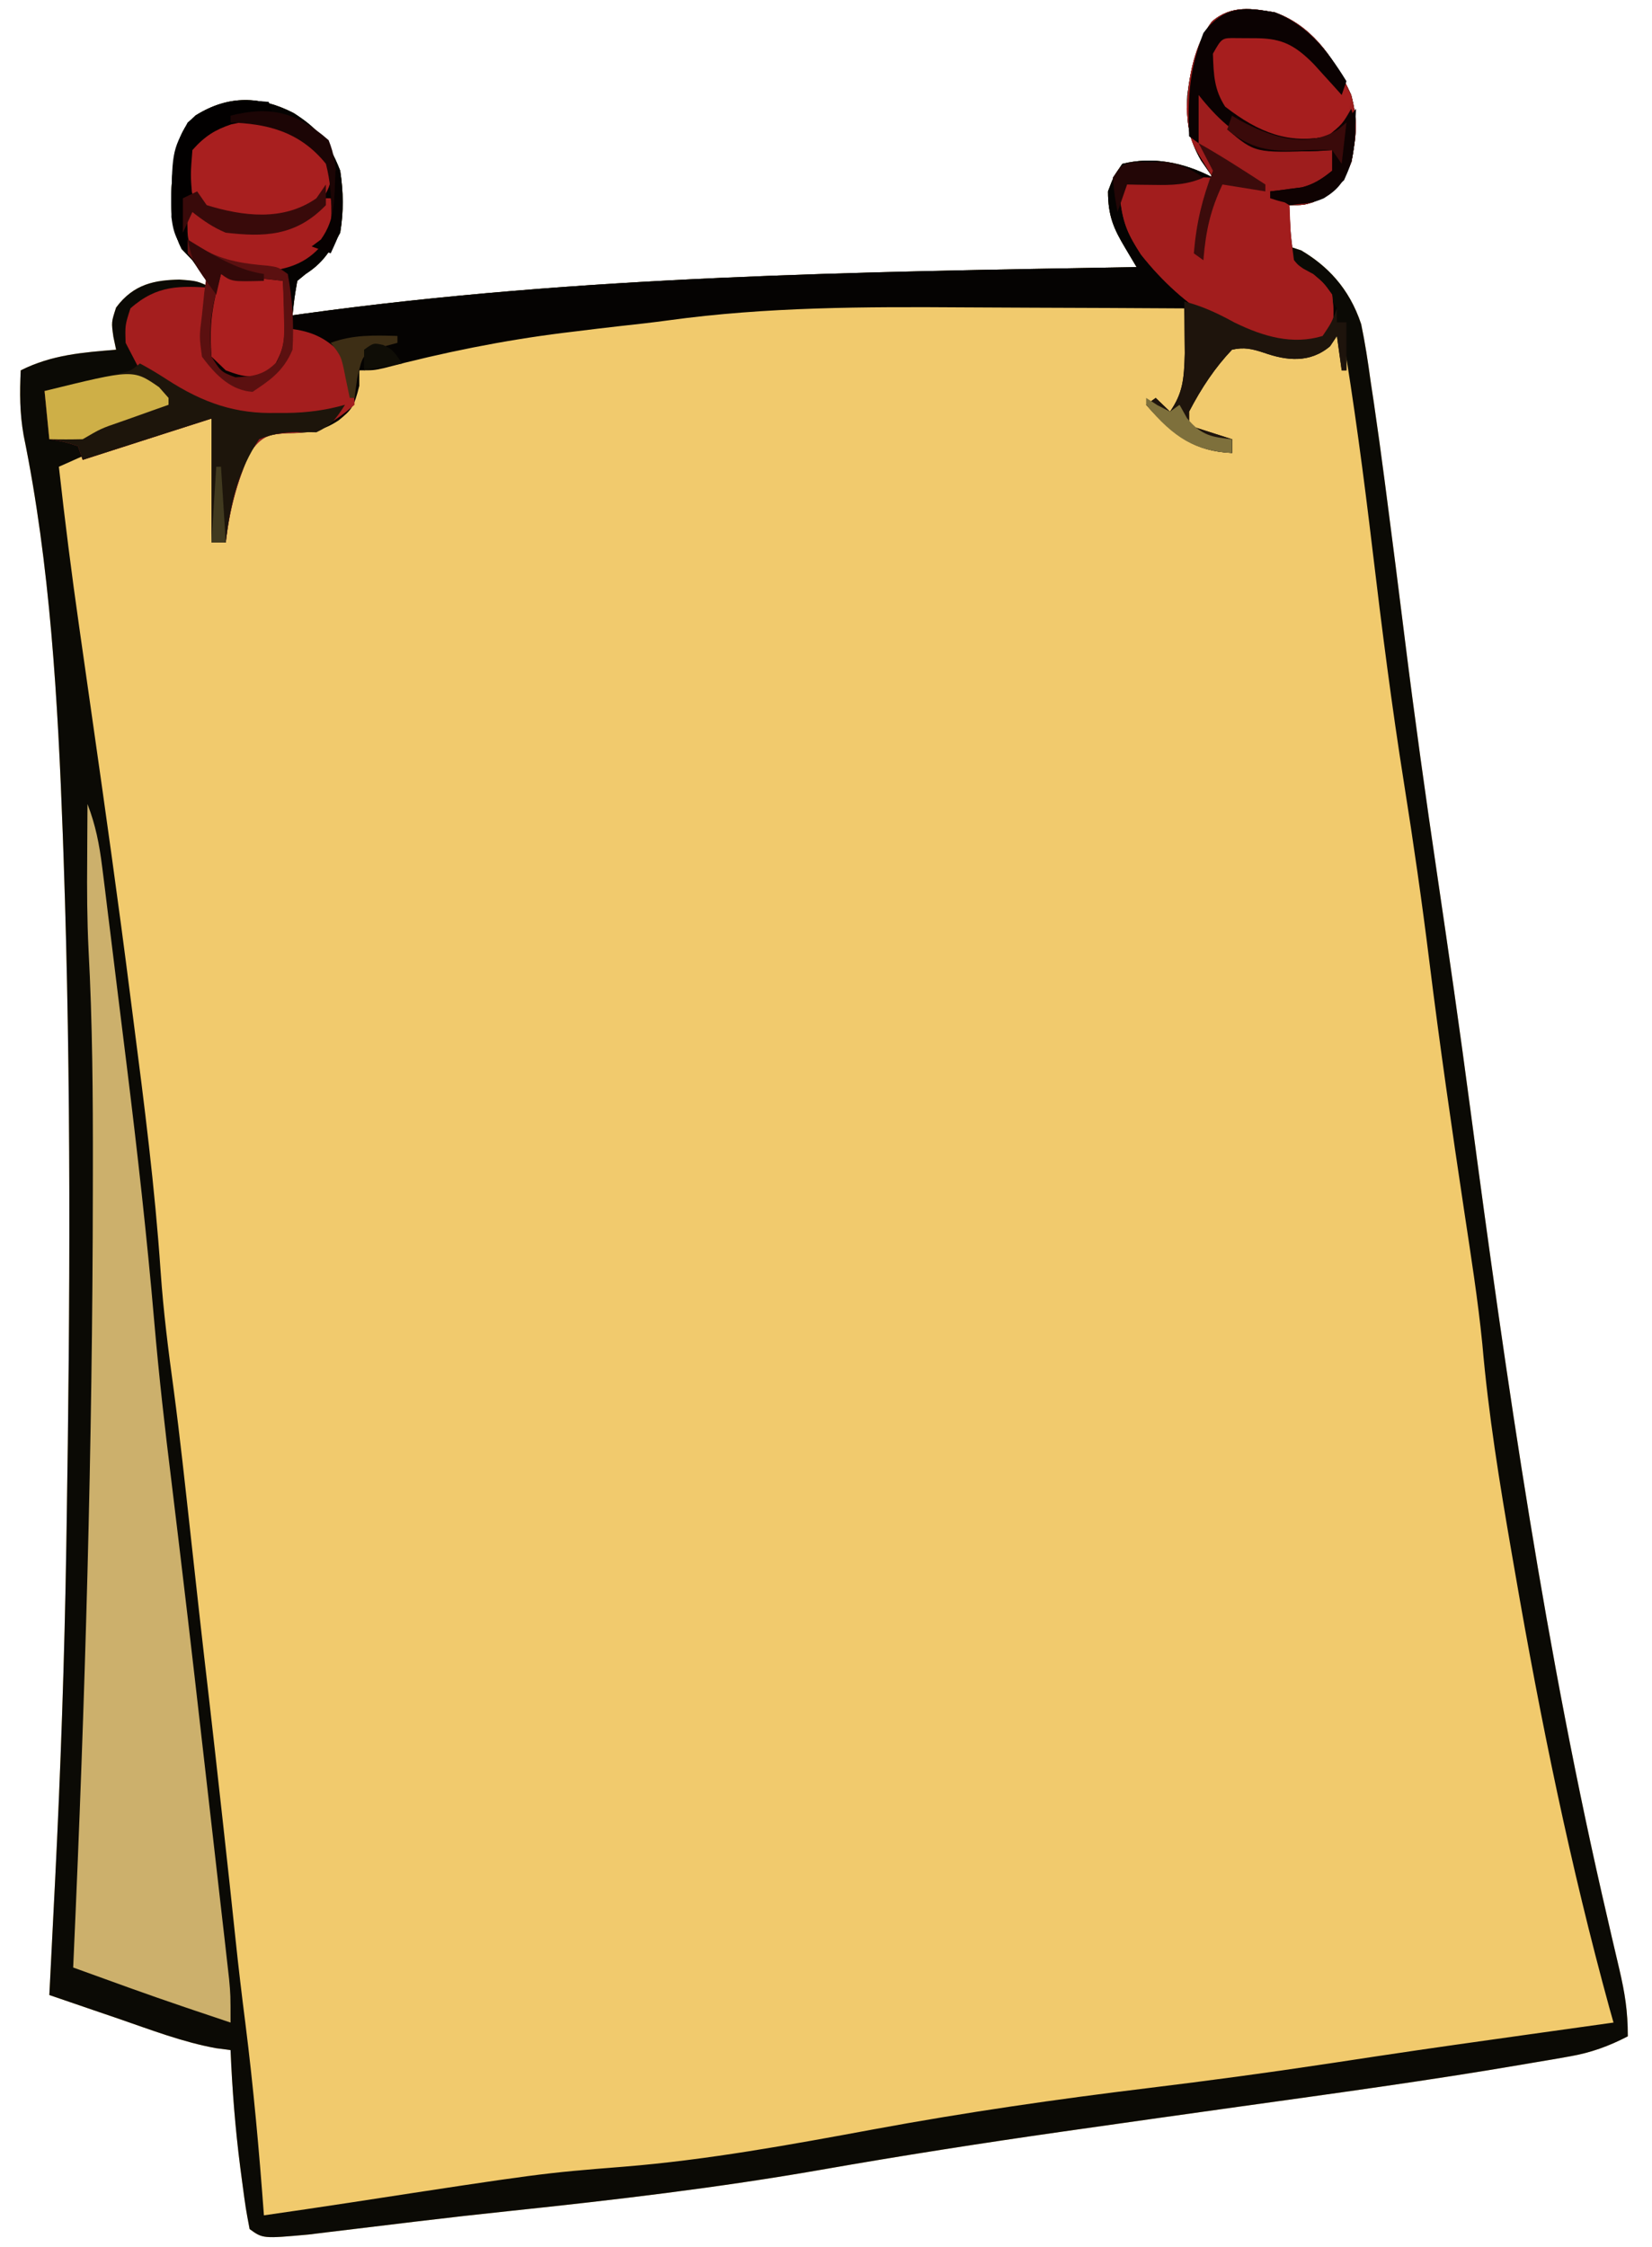 <svg width="50" height="68" viewBox="0 0 50 68" fill="none" xmlns="http://www.w3.org/2000/svg">
<g clip-path="url(#clip0_303_23)">
<path d="M38.587 0.375C39.619 0.749 40.317 1.6 40.897 2.875C41.104 3.689 41.054 4.05 40.906 4.893C40.558 5.698 40.337 5.847 39.733 6.123C39.453 6.208 39.453 6.208 39.02 6.208C39.02 6.621 39.02 7.033 39.02 7.458C39.199 7.516 39.199 7.516 39.381 7.576C40.151 8.032 40.832 8.7 41.199 9.813C41.317 10.384 41.404 10.949 41.483 11.534C41.517 11.757 41.55 11.981 41.585 12.211C41.699 12.986 41.805 13.763 41.907 14.542C41.926 14.686 41.945 14.831 41.964 14.98C42.154 16.434 42.339 17.89 42.52 19.347C42.819 21.744 43.151 24.127 43.504 26.508C43.849 28.844 44.186 31.18 44.496 33.526C45.602 41.855 46.784 50.034 48.66 58.084C48.7 58.258 48.74 58.432 48.781 58.611C48.857 58.938 48.934 59.265 49.011 59.592C49.179 60.315 49.268 60.854 49.268 61.625C48.685 61.928 48.141 62.121 47.526 62.229C47.35 62.26 47.175 62.291 46.995 62.323C46.8 62.356 46.606 62.388 46.411 62.421C46.259 62.447 46.259 62.447 46.103 62.474C43.233 62.965 40.355 63.355 37.478 63.757C35.855 63.984 34.232 64.213 32.609 64.444C32.451 64.466 32.293 64.489 32.13 64.512C29.702 64.859 27.279 65.237 24.857 65.662C21.738 66.207 18.613 66.576 15.479 66.905C14.513 67.006 13.547 67.115 12.581 67.231C12.456 67.246 12.331 67.261 12.202 67.277C11.731 67.333 11.261 67.39 10.791 67.447C10.481 67.485 10.172 67.522 9.862 67.559C9.605 67.591 9.605 67.591 9.342 67.623C7.956 67.748 7.956 67.748 7.555 67.458C7.437 66.835 7.437 66.835 7.329 66.026C7.311 65.886 7.292 65.746 7.273 65.602C7.121 64.421 7.028 63.241 6.978 62.042C6.833 62.023 6.689 62.004 6.54 61.984C5.54 61.803 4.564 61.428 3.586 61.091C3.382 61.022 3.179 60.953 2.976 60.883C2.481 60.715 1.987 60.545 1.493 60.375C1.501 60.218 1.509 60.061 1.517 59.899C1.554 59.164 1.591 58.428 1.628 57.693C1.641 57.446 1.653 57.199 1.666 56.945C1.836 53.559 1.953 50.175 2.007 46.781C2.01 46.597 2.013 46.412 2.016 46.222C2.123 39.486 2.158 32.732 1.926 26C1.917 25.752 1.909 25.503 1.9 25.248C1.751 21.188 1.518 17.083 0.714 13.169C0.596 12.491 0.595 11.903 0.627 11.208C1.573 10.732 2.518 10.665 3.514 10.583C3.487 10.455 3.46 10.327 3.432 10.194C3.369 9.75 3.369 9.75 3.514 9.307C4.052 8.578 4.712 8.478 5.426 8.461C5.967 8.5 5.967 8.5 6.4 8.708C6.317 8.588 6.234 8.468 6.148 8.344C6.041 8.189 5.933 8.034 5.823 7.875C5.716 7.763 5.609 7.652 5.498 7.536C5.09 6.736 5.163 5.917 5.246 4.958C5.386 4.263 5.486 3.88 5.919 3.494C6.921 2.869 7.871 2.9 8.89 3.422C9.568 3.86 9.929 4.227 10.297 5.167C10.394 5.825 10.403 6.385 10.297 7.042C9.977 7.645 9.731 7.984 9.251 8.292C9.126 8.395 9.126 8.395 8.998 8.5C8.907 9.027 8.907 9.027 8.854 9.542C9.035 9.517 9.035 9.517 9.22 9.491C17.607 8.337 25.984 8.23 34.401 8.083C34.227 7.791 34.227 7.791 34.05 7.493C33.72 6.939 33.535 6.548 33.535 5.792C33.7 5.349 33.7 5.349 33.968 4.958C34.895 4.728 35.834 4.915 36.711 5.375C36.592 5.203 36.473 5.031 36.35 4.854C35.987 4.221 35.897 3.72 35.937 2.88C36.044 2.013 36.224 1.268 36.68 0.652C37.276 0.136 37.916 0.261 38.587 0.375Z" fill="#F1CA6D"/>
<path d="M38.587 0.375C39.619 0.749 40.317 1.6 40.897 2.875C41.104 3.689 41.054 4.05 40.906 4.893C40.558 5.698 40.337 5.847 39.733 6.123C39.453 6.208 39.453 6.208 39.02 6.208C39.02 6.621 39.02 7.033 39.02 7.458C39.199 7.516 39.199 7.516 39.381 7.576C40.151 8.032 40.832 8.7 41.199 9.813C41.317 10.384 41.404 10.949 41.483 11.534C41.517 11.757 41.55 11.981 41.585 12.211C41.699 12.986 41.805 13.763 41.907 14.542C41.926 14.686 41.945 14.831 41.964 14.98C42.154 16.434 42.339 17.89 42.52 19.347C42.819 21.744 43.151 24.127 43.504 26.508C43.849 28.844 44.186 31.18 44.496 33.526C45.602 41.855 46.784 50.034 48.66 58.084C48.7 58.258 48.74 58.432 48.781 58.611C48.857 58.938 48.934 59.265 49.011 59.592C49.179 60.315 49.268 60.854 49.268 61.625C48.685 61.928 48.141 62.121 47.526 62.229C47.35 62.26 47.175 62.291 46.995 62.323C46.8 62.356 46.606 62.388 46.411 62.421C46.259 62.447 46.259 62.447 46.103 62.474C43.233 62.965 40.355 63.355 37.478 63.757C35.855 63.984 34.232 64.213 32.609 64.444C32.451 64.466 32.293 64.489 32.13 64.512C29.702 64.859 27.279 65.237 24.857 65.662C21.738 66.207 18.613 66.576 15.479 66.905C14.513 67.006 13.547 67.115 12.581 67.231C12.456 67.246 12.331 67.261 12.202 67.277C11.731 67.333 11.261 67.39 10.791 67.447C10.481 67.485 10.172 67.522 9.862 67.559C9.605 67.591 9.605 67.591 9.342 67.623C7.956 67.748 7.956 67.748 7.555 67.458C7.437 66.835 7.437 66.835 7.329 66.026C7.311 65.886 7.292 65.746 7.273 65.602C7.121 64.421 7.028 63.241 6.978 62.042C6.833 62.023 6.689 62.004 6.54 61.984C5.54 61.803 4.564 61.428 3.586 61.091C3.382 61.022 3.179 60.953 2.976 60.883C2.481 60.715 1.987 60.545 1.493 60.375C1.501 60.218 1.509 60.061 1.517 59.899C1.554 59.164 1.591 58.428 1.628 57.693C1.641 57.446 1.653 57.199 1.666 56.945C1.836 53.559 1.953 50.175 2.007 46.781C2.01 46.597 2.013 46.412 2.016 46.222C2.123 39.486 2.158 32.732 1.926 26C1.917 25.752 1.909 25.503 1.9 25.248C1.751 21.188 1.518 17.083 0.714 13.169C0.596 12.491 0.595 11.903 0.627 11.208C1.573 10.732 2.518 10.665 3.514 10.583C3.487 10.455 3.46 10.327 3.432 10.194C3.369 9.75 3.369 9.75 3.514 9.307C4.052 8.578 4.712 8.478 5.426 8.461C5.967 8.5 5.967 8.5 6.4 8.708C6.317 8.588 6.234 8.468 6.148 8.344C6.041 8.189 5.933 8.034 5.823 7.875C5.716 7.763 5.609 7.652 5.498 7.536C5.09 6.736 5.163 5.917 5.246 4.958C5.386 4.263 5.486 3.88 5.919 3.494C6.921 2.869 7.871 2.9 8.89 3.422C9.568 3.86 9.929 4.227 10.297 5.167C10.394 5.825 10.403 6.385 10.297 7.042C9.977 7.645 9.731 7.984 9.251 8.292C9.126 8.395 9.126 8.395 8.998 8.5C8.907 9.027 8.907 9.027 8.854 9.542C9.035 9.517 9.035 9.517 9.22 9.491C17.607 8.337 25.984 8.23 34.401 8.083C34.227 7.791 34.227 7.791 34.05 7.493C33.72 6.939 33.535 6.548 33.535 5.792C33.7 5.349 33.7 5.349 33.968 4.958C34.895 4.728 35.834 4.915 36.711 5.375C36.592 5.203 36.473 5.031 36.35 4.854C35.987 4.221 35.897 3.72 35.937 2.88C36.044 2.013 36.224 1.268 36.68 0.652C37.276 0.136 37.916 0.261 38.587 0.375ZM20.211 9.489C19.742 9.553 19.273 9.605 18.803 9.656C14.78 9.979 14.78 9.979 10.875 11.208C10.839 11.372 10.803 11.535 10.766 11.703C10.555 12.343 10.352 12.512 9.902 12.768C9.498 12.901 9.123 12.878 8.71 12.875C8.135 12.921 7.92 12.973 7.508 13.568C7.072 14.524 6.768 15.25 6.833 16.417C6.69 16.417 6.548 16.417 6.4 16.417C6.472 16.21 6.472 16.21 6.545 16C6.559 15.592 6.563 15.184 6.563 14.776C6.563 14.557 6.563 14.339 6.564 14.114C6.548 13.592 6.505 13.163 6.4 12.667C4.802 12.678 3.295 13.461 1.782 14.125C1.963 15.753 2.167 17.37 2.399 18.985C2.445 19.308 2.445 19.308 2.492 19.637C2.588 20.317 2.686 20.997 2.783 21.677C3.187 24.503 3.587 27.328 3.947 30.167C3.978 30.411 4.01 30.656 4.042 30.908C4.368 33.427 4.688 35.934 4.862 38.485C4.946 39.692 5.094 40.865 5.257 42.054C5.447 43.485 5.601 44.926 5.76 46.365C5.775 46.503 5.79 46.641 5.806 46.783C5.88 47.454 5.954 48.124 6.028 48.794C6.126 49.675 6.228 50.555 6.33 51.435C6.453 52.5 6.571 53.566 6.689 54.633C6.714 54.862 6.74 55.091 6.766 55.327C6.891 56.453 7.013 57.58 7.131 58.708C7.219 59.55 7.319 60.388 7.426 61.225C7.67 63.157 7.844 65.089 7.988 67.042C8.845 66.919 9.702 66.793 10.559 66.662C16.388 65.768 16.388 65.768 18.876 65.57C21.418 65.365 23.935 64.903 26.459 64.436C29.226 63.924 31.992 63.525 34.772 63.188C36.566 62.969 38.357 62.729 40.148 62.458C40.316 62.433 40.316 62.433 40.487 62.407C40.598 62.39 40.71 62.373 40.825 62.356C41.051 62.322 41.278 62.288 41.504 62.253C41.617 62.236 41.729 62.219 41.845 62.202C43.305 61.982 44.767 61.778 46.228 61.573C46.36 61.554 46.492 61.536 46.628 61.517C47.364 61.414 48.099 61.311 48.835 61.208C48.794 61.064 48.754 60.92 48.712 60.772C47.534 56.477 46.63 52.08 45.858 47.602C45.821 47.388 45.784 47.174 45.745 46.953C45.385 44.87 45.05 42.811 44.865 40.677C44.731 39.331 44.52 38.005 44.32 36.677C43.94 34.153 43.575 31.628 43.26 29.086C43.036 27.277 42.778 25.486 42.493 23.695C42.123 21.366 41.825 19.028 41.545 16.674C41.277 14.419 40.981 12.182 40.608 9.958C40.501 10.06 40.395 10.162 40.285 10.268C39.888 10.582 39.714 10.659 39.273 10.635C39.104 10.631 39.104 10.631 38.932 10.627C38.587 10.583 38.587 10.583 38.265 10.461C37.897 10.331 37.664 10.273 37.288 10.375C36.74 10.988 36.291 11.694 35.845 12.458C35.892 12.665 35.94 12.871 35.989 13.083C36.416 13.391 36.818 13.304 37.288 13.292C37.288 13.429 37.288 13.567 37.288 13.708C36.327 13.493 35.626 13.066 34.834 12.25C35.072 12.387 35.311 12.525 35.556 12.667C35.956 11.536 36.087 10.605 35.989 9.333C35.742 8.977 35.43 9.098 35.101 9.094C34.941 9.095 34.941 9.095 34.777 9.095C34.665 9.094 34.553 9.093 34.438 9.093C34.064 9.091 33.69 9.09 33.316 9.09C33.053 9.089 32.791 9.089 32.529 9.088C31.975 9.087 31.422 9.086 30.868 9.086C30.308 9.086 29.747 9.085 29.187 9.082C26.183 9.067 23.203 9.079 20.211 9.489Z" fill="#0B0A05"/>
<path d="M38.587 0.375C39.62 0.749 40.317 1.6 40.897 2.875C41.104 3.689 41.054 4.05 40.906 4.893C40.558 5.698 40.337 5.847 39.733 6.123C39.453 6.208 39.453 6.208 39.02 6.208C39.057 7.052 39.057 7.052 39.164 7.875C39.417 8.144 39.417 8.144 39.742 8.292C40.139 8.813 40.139 8.813 40.464 9.333C40.464 9.471 40.464 9.608 40.464 9.75C40.559 9.75 40.654 9.75 40.752 9.75C40.752 10.231 40.752 10.713 40.752 11.208C40.705 11.208 40.657 11.208 40.608 11.208C40.56 10.865 40.513 10.521 40.464 10.167C40.395 10.27 40.327 10.373 40.256 10.479C39.643 10.997 38.941 10.915 38.26 10.677C37.901 10.558 37.654 10.499 37.288 10.583C36.779 11.118 36.367 11.732 35.989 12.458C35.989 12.596 35.989 12.733 35.989 12.875C36.418 13.012 36.846 13.15 37.288 13.292C37.288 13.429 37.288 13.567 37.288 13.708C36.182 13.658 35.561 13.221 34.69 12.25C34.785 12.181 34.881 12.113 34.979 12.042C35.122 12.179 35.264 12.317 35.412 12.458C35.796 11.903 35.837 11.489 35.859 10.717C35.857 10.553 35.855 10.388 35.854 10.219C35.852 10.052 35.851 9.886 35.85 9.714C35.848 9.589 35.846 9.463 35.845 9.333C34.331 9.324 32.818 9.316 31.304 9.312C30.601 9.31 29.898 9.307 29.195 9.302C26.188 9.282 23.206 9.284 20.211 9.697C19.742 9.761 19.273 9.813 18.803 9.864C18.319 9.918 17.835 9.977 17.352 10.037C17.251 10.049 17.15 10.061 17.046 10.074C15.219 10.303 13.415 10.667 11.61 11.142C11.308 11.208 11.308 11.208 10.875 11.208C10.875 11.363 10.875 11.518 10.875 11.677C10.713 12.319 10.649 12.397 10.252 12.719C9.716 13.079 9.279 13.107 8.692 13.109C8.15 13.147 7.93 13.165 7.545 13.729C7.174 14.605 6.948 15.402 6.833 16.417C6.69 16.417 6.548 16.417 6.4 16.417C6.4 15.179 6.4 13.942 6.4 12.667C5.998 12.796 5.597 12.925 5.182 13.057C4.289 13.344 3.396 13.63 2.503 13.917C2.456 13.779 2.408 13.642 2.359 13.5C1.922 13.363 1.922 13.363 1.493 13.292C1.445 12.81 1.398 12.329 1.349 11.833C2.301 11.627 3.254 11.421 4.235 11.208C4.092 10.933 3.95 10.658 3.802 10.375C3.784 9.841 3.784 9.841 3.947 9.333C4.746 8.621 5.48 8.636 6.4 8.708C6.317 8.588 6.234 8.468 6.148 8.344C6.041 8.189 5.933 8.034 5.823 7.875C5.716 7.763 5.609 7.652 5.498 7.536C5.09 6.736 5.163 5.917 5.246 4.958C5.386 4.263 5.486 3.88 5.919 3.494C6.921 2.869 7.871 2.9 8.89 3.422C9.569 3.86 9.929 4.227 10.297 5.167C10.394 5.825 10.403 6.385 10.297 7.042C9.977 7.645 9.731 7.984 9.251 8.292C9.126 8.395 9.126 8.395 8.998 8.5C8.907 9.027 8.907 9.027 8.854 9.542C9.035 9.517 9.035 9.517 9.22 9.491C17.607 8.337 25.984 8.23 34.401 8.083C34.227 7.791 34.227 7.791 34.05 7.493C33.72 6.939 33.535 6.548 33.535 5.792C33.7 5.349 33.7 5.349 33.968 4.958C34.895 4.728 35.834 4.915 36.711 5.375C36.592 5.203 36.473 5.031 36.35 4.854C35.987 4.221 35.897 3.72 35.937 2.88C36.044 2.013 36.224 1.268 36.68 0.652C37.276 0.136 37.916 0.261 38.587 0.375Z" fill="#050302"/>
<path d="M2.648 24.333C2.893 24.969 3.006 25.541 3.095 26.256C3.122 26.474 3.15 26.692 3.178 26.917C3.207 27.153 3.235 27.389 3.265 27.632C3.296 27.878 3.326 28.125 3.358 28.378C3.423 28.902 3.487 29.427 3.551 29.951C3.647 30.736 3.745 31.521 3.843 32.306C4.159 34.865 4.447 37.422 4.669 40.002C4.81 41.63 4.991 43.239 5.192 44.854C5.266 45.471 5.341 46.087 5.415 46.704C5.435 46.87 5.455 47.037 5.475 47.208C5.757 49.558 6.025 51.911 6.293 54.264C6.352 54.787 6.412 55.309 6.472 55.831C6.556 56.569 6.64 57.306 6.724 58.043C6.75 58.267 6.775 58.49 6.802 58.72C6.825 58.926 6.848 59.132 6.872 59.344C6.893 59.524 6.913 59.704 6.934 59.889C6.978 60.375 6.978 60.375 6.978 61.208C6.617 61.087 6.256 60.965 5.895 60.844C5.797 60.811 5.7 60.778 5.599 60.744C4.468 60.362 3.341 59.95 2.215 59.542C2.22 59.428 2.225 59.315 2.23 59.198C2.577 51.466 2.801 43.774 2.81 36.026C2.811 35.699 2.811 35.699 2.811 35.365C2.814 33.149 2.799 30.951 2.68 28.741C2.635 27.83 2.631 26.925 2.639 26.013C2.639 25.848 2.64 25.683 2.641 25.514C2.642 25.12 2.645 24.727 2.648 24.333Z" fill="#CCB06C"/>
<path d="M38.587 0.375C39.62 0.749 40.317 1.6 40.897 2.875C41.104 3.689 41.054 4.05 40.906 4.893C40.558 5.698 40.337 5.847 39.733 6.123C39.453 6.208 39.453 6.208 39.02 6.208C39.057 7.052 39.057 7.052 39.164 7.875C39.419 8.172 39.419 8.172 39.742 8.292C40.067 8.565 40.067 8.565 40.319 8.917C40.373 9.451 40.373 9.451 40.319 9.958C39.944 10.499 39.777 10.443 39.255 10.453C37.532 10.403 35.828 9.343 34.533 7.702C34.172 7.14 33.986 6.793 33.905 6.026C33.968 5.583 33.968 5.583 34.113 5.375C34.307 5.357 34.501 5.353 34.695 5.355C34.812 5.355 34.929 5.356 35.049 5.357C35.172 5.358 35.294 5.36 35.421 5.362C35.544 5.363 35.667 5.364 35.794 5.365C36.1 5.367 36.405 5.371 36.711 5.375C36.593 5.186 36.476 4.996 36.355 4.801C36.008 4.243 35.988 4.112 35.917 3.305C35.965 2.291 36.153 1.364 36.68 0.652C37.276 0.136 37.916 0.261 38.587 0.375Z" fill="#9E1D1D"/>
<path d="M6.4 8.708C6.353 9.396 6.305 10.083 6.256 10.792C6.902 11.433 6.902 11.433 7.645 11.625C8.074 11.365 8.372 11.043 8.71 10.583C8.757 10.377 8.805 10.171 8.854 9.958C9.573 10.057 10.036 10.317 10.586 11C10.712 11.677 10.712 11.677 10.73 12.25C10.004 12.875 9.541 13.114 8.692 13.109C8.15 13.147 7.93 13.165 7.545 13.729C7.174 14.605 6.948 15.402 6.833 16.417C6.69 16.417 6.548 16.417 6.4 16.417C6.4 15.179 6.4 13.942 6.4 12.667C5.998 12.796 5.597 12.925 5.182 13.057C4.289 13.344 3.396 13.63 2.503 13.917C2.456 13.779 2.408 13.642 2.359 13.5C1.922 13.363 1.922 13.363 1.493 13.292C1.445 12.81 1.398 12.329 1.349 11.833C2.301 11.627 3.254 11.421 4.235 11.208C4.092 10.933 3.95 10.658 3.802 10.375C3.784 9.841 3.784 9.841 3.947 9.333C4.759 8.61 5.461 8.653 6.4 8.708Z" fill="#A41E1E"/>
<path d="M34.664 5.355C34.892 5.356 35.12 5.359 35.349 5.362C35.465 5.363 35.581 5.364 35.701 5.365C35.99 5.367 36.278 5.371 36.566 5.375C36.543 5.543 36.519 5.71 36.494 5.883C36.417 6.36 36.417 6.36 36.422 6.625C36.613 6.213 36.803 5.8 36.999 5.375C37.666 5.581 38.333 5.788 39.02 6C39.039 6.475 39.058 6.949 39.077 7.424C39.133 7.909 39.133 7.909 39.44 8.126C39.539 8.181 39.639 8.236 39.742 8.292C40.067 8.565 40.067 8.565 40.319 8.917C40.373 9.451 40.373 9.451 40.319 9.958C39.944 10.499 39.777 10.443 39.255 10.453C37.532 10.403 35.828 9.343 34.533 7.702C34.172 7.14 33.986 6.793 33.905 6.026C34.015 5.256 34.075 5.376 34.664 5.355Z" fill="#A21D1D"/>
<path d="M4.235 11C4.51 11.145 4.78 11.309 5.047 11.482C6.166 12.207 7.144 12.528 8.367 12.497C8.471 12.497 8.576 12.497 8.684 12.497C9.284 12.49 9.85 12.418 10.442 12.25C10.146 12.718 10.008 12.876 9.576 13.083C9.447 13.081 9.318 13.079 9.185 13.076C8.704 13.07 8.308 13.103 7.844 13.292C7.242 14.172 6.97 15.211 6.833 16.417C6.69 16.417 6.548 16.417 6.4 16.417C6.4 15.179 6.4 13.942 6.4 12.667C5.998 12.796 5.597 12.925 5.182 13.057C4.289 13.344 3.396 13.63 2.503 13.917C2.456 13.779 2.408 13.642 2.359 13.5C1.922 13.363 1.922 13.363 1.493 13.292C1.445 12.81 1.398 12.329 1.349 11.833C1.533 11.791 1.717 11.748 1.907 11.704C2.148 11.647 2.389 11.591 2.63 11.534C2.751 11.506 2.873 11.478 2.998 11.449C3.114 11.421 3.23 11.394 3.35 11.365C3.457 11.34 3.565 11.315 3.675 11.289C3.958 11.222 3.958 11.222 4.235 11Z" fill="#1D150B"/>
<path d="M37.865 0.896C38.89 0.914 39.516 1.372 40.319 2.25C40.428 2.367 40.536 2.484 40.648 2.604C40.73 2.693 40.812 2.783 40.897 2.875C40.844 3.423 40.787 3.661 40.503 4.044C39.903 4.573 39.266 4.45 38.587 4.333C37.867 4.064 37.309 3.716 36.756 2.992C36.566 2.458 36.566 2.458 36.584 1.898C36.843 0.91 37.188 0.924 37.865 0.896Z" fill="#A61E1E"/>
<path d="M9.251 4.177C9.822 4.608 9.822 4.608 9.99 5.174C10.009 5.583 10.009 5.583 9.765 6.039C8.925 6.989 7.704 6.665 6.698 6.573C6.181 6.39 5.981 6.212 5.679 5.583C5.615 5.049 5.615 5.049 5.679 4.542C6.442 3.073 8.247 3.495 9.251 4.177Z" fill="#A81F1F"/>
<path d="M38.587 0.375C39.521 0.746 40.118 1.425 40.752 2.458C40.705 2.596 40.657 2.733 40.608 2.875C40.531 2.79 40.455 2.704 40.376 2.616C40.274 2.504 40.172 2.392 40.067 2.276C39.966 2.165 39.866 2.054 39.762 1.939C39.125 1.291 38.71 1.151 37.92 1.156C37.754 1.155 37.588 1.154 37.418 1.153C36.981 1.146 36.981 1.146 36.711 1.625C36.731 2.301 36.757 2.722 37.081 3.227C38.102 4.02 39.013 4.368 40.175 4.125C40.529 3.899 40.745 3.661 41.041 3.292C40.972 4.786 40.972 4.786 40.68 5.453C40.169 5.933 39.631 6.168 39.02 6.208C38.691 6.008 38.691 6.008 38.443 5.792C38.573 5.776 38.573 5.776 38.707 5.761C38.822 5.745 38.937 5.73 39.056 5.714C39.17 5.699 39.284 5.685 39.401 5.67C39.754 5.58 40.009 5.42 40.319 5.167C40.319 4.96 40.319 4.754 40.319 4.542C40.176 4.551 40.033 4.561 39.886 4.571C38.364 4.643 37.443 4.346 36.278 2.875C36.278 3.356 36.278 3.838 36.278 4.333C36.182 4.265 36.087 4.196 35.989 4.125C35.944 2.883 36.005 2.097 36.422 1C37.068 0.126 37.748 0.229 38.587 0.375Z" fill="#0B0202"/>
<path d="M6.689 8.292C7.308 8.36 7.927 8.429 8.565 8.5C8.653 10.419 8.653 10.419 8.268 11.143C7.719 11.497 7.409 11.424 6.833 11.208C6.69 11.071 6.548 10.933 6.4 10.792C6.334 9.77 6.418 9.268 6.689 8.292Z" fill="#AB1F1F"/>
<path d="M35.845 9.125C36.382 9.259 36.86 9.484 37.369 9.763C38.234 10.185 39.123 10.445 40.031 10.167C40.3 9.767 40.3 9.767 40.464 9.333C40.464 9.471 40.464 9.608 40.464 9.75C40.559 9.75 40.654 9.75 40.752 9.75C40.752 10.231 40.752 10.713 40.752 11.208C40.705 11.208 40.657 11.208 40.608 11.208C40.536 10.693 40.536 10.693 40.464 10.167C40.395 10.27 40.327 10.373 40.256 10.479C39.643 10.997 38.941 10.915 38.26 10.677C37.901 10.558 37.654 10.499 37.288 10.583C36.779 11.118 36.367 11.732 35.989 12.458C35.989 12.596 35.989 12.733 35.989 12.875C36.632 13.081 36.632 13.081 37.288 13.292C37.288 13.429 37.288 13.567 37.288 13.708C36.182 13.658 35.561 13.221 34.69 12.25C34.785 12.181 34.881 12.113 34.979 12.042C35.122 12.179 35.264 12.317 35.412 12.458C35.806 11.889 35.838 11.465 35.859 10.671C35.857 10.488 35.855 10.304 35.854 10.115C35.852 9.929 35.851 9.743 35.85 9.551C35.848 9.411 35.846 9.27 35.845 9.125Z" fill="#1E140C"/>
<path d="M9.864 6C9.912 6 9.96 6 10.009 6C10.081 6.456 10.081 6.456 10.009 7.042C9.552 7.781 9.034 8.051 8.363 8.17C7.418 8.201 6.647 8.15 5.823 7.458C5.679 7.25 5.679 7.25 5.67 6.716C5.673 6.549 5.676 6.381 5.679 6.208C5.911 6.363 5.911 6.363 6.148 6.521C7.144 7.056 8.243 7.06 9.242 6.534C9.688 6.277 9.688 6.277 9.864 6Z" fill="#A61E1E"/>
<path d="M4.813 11.716C4.908 11.823 5.003 11.931 5.101 12.042C5.101 12.11 5.101 12.179 5.101 12.25C4.938 12.308 4.775 12.366 4.606 12.425C4.392 12.501 4.179 12.577 3.965 12.654C3.857 12.692 3.749 12.73 3.638 12.769C3.056 12.969 3.056 12.969 2.503 13.292C2.167 13.3 1.83 13.301 1.493 13.292C1.445 12.81 1.398 12.329 1.349 11.833C4.028 11.173 4.028 11.173 4.813 11.716Z" fill="#CEAF47"/>
<path d="M5.679 7.25C5.915 7.398 5.915 7.398 6.157 7.549C6.796 7.901 7.407 7.982 8.086 8.039C8.421 8.083 8.421 8.083 8.71 8.292C8.852 9.057 8.899 9.794 8.854 10.583C8.566 11.265 8.137 11.523 7.645 11.859C7.026 11.817 6.558 11.402 6.112 10.792C6.03 10.18 6.03 10.18 6.112 9.542C6.135 9.31 6.159 9.078 6.184 8.839C6.208 8.658 6.231 8.478 6.256 8.292C6.113 8.15 6.113 8.15 5.967 8.005C5.872 7.893 5.777 7.782 5.679 7.667C5.679 7.529 5.679 7.392 5.679 7.25ZM6.689 8.292C6.418 9.271 6.308 9.767 6.4 10.792C6.686 11.251 6.686 11.251 7.122 11.417C7.612 11.392 7.974 11.374 8.378 10.952C8.633 10.451 8.609 10.118 8.592 9.503C8.583 9.172 8.575 8.841 8.565 8.5C7.946 8.431 7.327 8.363 6.689 8.292Z" fill="#5B1010"/>
<path d="M40.897 3.292C41.085 3.91 41.027 4.199 40.906 4.867C40.702 5.49 40.505 5.733 40.067 6C39.478 6.26 39.037 6.197 38.443 6C38.443 5.931 38.443 5.863 38.443 5.792C38.53 5.781 38.617 5.771 38.707 5.761C38.822 5.745 38.937 5.73 39.056 5.714C39.17 5.699 39.284 5.685 39.401 5.67C39.754 5.58 40.009 5.42 40.319 5.167C40.319 4.96 40.319 4.754 40.319 4.542C40.175 4.549 40.03 4.556 39.881 4.564C37.987 4.63 37.987 4.63 37.144 3.917C37.239 3.779 37.334 3.642 37.432 3.5C37.59 3.603 37.748 3.706 37.911 3.813C38.657 4.213 39.387 4.294 40.175 4.125C40.629 3.755 40.629 3.755 40.897 3.292Z" fill="#0F0202"/>
<path d="M8.132 3.083C8.18 3.221 8.228 3.358 8.277 3.5C8.16 3.523 8.043 3.546 7.923 3.569C7.692 3.619 7.692 3.619 7.456 3.669C7.303 3.701 7.151 3.732 6.994 3.764C6.521 3.925 6.206 4.11 5.823 4.542C5.763 5.297 5.763 5.297 5.823 6C5.728 6 5.633 6 5.534 6C5.582 6.55 5.63 7.1 5.679 7.667C5.377 7.314 5.256 7.129 5.188 6.569C5.201 4.592 5.201 4.592 5.679 3.708C6.446 3.024 7.255 3.004 8.132 3.083Z" fill="#020000"/>
<path d="M9.864 5.583C9.864 5.79 9.864 5.996 9.864 6.208C8.935 7.177 7.946 7.167 6.833 7.042C6.456 6.885 6.17 6.69 5.823 6.417C5.728 6.623 5.632 6.829 5.534 7.042C5.534 6.698 5.534 6.354 5.534 6C5.677 5.931 5.82 5.862 5.967 5.792C6.063 5.929 6.158 6.067 6.256 6.208C7.333 6.539 8.566 6.709 9.576 6C9.671 5.862 9.766 5.725 9.864 5.583Z" fill="#390A0A"/>
<path d="M9.946 4.242C10.279 5.059 10.197 5.909 10.153 6.833C10.105 6.833 10.058 6.833 10.009 6.833C10.015 6.71 10.021 6.587 10.028 6.46C10.027 5.901 9.997 5.485 9.864 4.958C9.052 3.946 8.017 3.743 6.978 3.708C6.978 3.64 6.978 3.571 6.978 3.5C8.129 3.21 8.94 3.357 9.946 4.242Z" fill="#1C0505"/>
<path d="M36.278 4.333C36.962 4.716 37.629 5.15 38.298 5.583C38.298 5.652 38.298 5.721 38.298 5.792C37.87 5.723 37.441 5.654 36.999 5.583C36.642 6.346 36.496 6.961 36.422 7.875C36.327 7.806 36.232 7.737 36.133 7.667C36.212 6.716 36.392 6.006 36.711 5.167C36.568 4.892 36.425 4.617 36.278 4.333Z" fill="#3C0B0B"/>
<path d="M37.288 3.5C37.401 3.568 37.401 3.568 37.517 3.637C38.452 4.148 39.557 4.516 40.51 3.913C40.59 3.845 40.67 3.778 40.752 3.708C40.705 4.121 40.657 4.533 40.608 4.958C40.513 4.821 40.417 4.683 40.319 4.542C39.974 4.528 39.627 4.535 39.282 4.555C38.464 4.584 37.858 4.52 37.144 3.917C37.191 3.779 37.239 3.642 37.288 3.5Z" fill="#3A0A0A"/>
<path d="M34.35 4.903C34.501 4.904 34.652 4.905 34.807 4.906C35.032 4.905 35.032 4.905 35.261 4.903C35.703 4.959 36.022 5.106 36.422 5.375C35.922 5.597 35.464 5.605 34.943 5.596C34.787 5.594 34.632 5.593 34.471 5.591C34.353 5.588 34.235 5.586 34.113 5.583C34.017 5.858 33.922 6.133 33.824 6.417C33.734 5.922 33.734 5.922 33.68 5.375C33.968 4.958 33.968 4.958 34.35 4.903Z" fill="#230606"/>
<path d="M12.029 10.167C12.029 10.235 12.029 10.304 12.029 10.375C11.788 10.439 11.788 10.439 11.542 10.505C10.981 10.712 10.981 10.712 10.812 11.443C10.785 11.64 10.758 11.838 10.73 12.042C10.683 12.042 10.635 12.042 10.586 12.042C10.524 11.745 10.524 11.745 10.46 11.443C10.331 10.781 10.331 10.781 10.009 10.375C10.683 10.124 11.339 10.147 12.029 10.167Z" fill="#3D2E15"/>
<path d="M34.69 12.042C34.86 12.151 34.86 12.151 35.033 12.263C35.22 12.36 35.22 12.36 35.412 12.458C35.507 12.39 35.602 12.321 35.7 12.25C35.775 12.383 35.849 12.516 35.926 12.654C36.373 13.2 36.714 13.228 37.288 13.292C37.288 13.429 37.288 13.567 37.288 13.708C36.202 13.659 35.529 13.258 34.69 12.25C34.69 12.181 34.69 12.113 34.69 12.042Z" fill="#7E703C"/>
<path d="M5.679 7.25C5.82 7.337 5.82 7.337 5.964 7.425C6.637 7.828 7.256 8.18 7.988 8.292C7.988 8.36 7.988 8.429 7.988 8.5C7.014 8.526 7.014 8.526 6.689 8.292C6.641 8.498 6.594 8.704 6.545 8.917C5.841 7.953 5.841 7.953 5.679 7.25Z" fill="#340909"/>
<path d="M11.596 10.44C11.885 10.583 11.885 10.583 12.174 11C11.793 11.069 11.412 11.137 11.019 11.208C11.019 11.002 11.019 10.796 11.019 10.583C11.308 10.375 11.308 10.375 11.596 10.44Z" fill="#0F0D06"/>
<path d="M10.153 5.167C10.201 5.167 10.248 5.167 10.297 5.167C10.305 5.466 10.311 5.766 10.315 6.065C10.319 6.232 10.322 6.399 10.325 6.571C10.297 7.042 10.297 7.042 10.009 7.667C9.818 7.598 9.628 7.529 9.431 7.458C9.524 7.39 9.616 7.321 9.711 7.25C10.161 6.62 10.113 6.055 10.153 5.167Z" fill="#070101"/>
<path d="M6.545 14.125C6.592 14.125 6.64 14.125 6.689 14.125C6.737 14.881 6.784 15.637 6.833 16.417C6.69 16.417 6.548 16.417 6.4 16.417C6.448 15.66 6.496 14.904 6.545 14.125Z" fill="#413A1F"/>
</g>
<defs>
<clipPath id="clip0_303_23">
<rect width="50" height="68" fill="white"/>
</clipPath>
</defs>
</svg>
